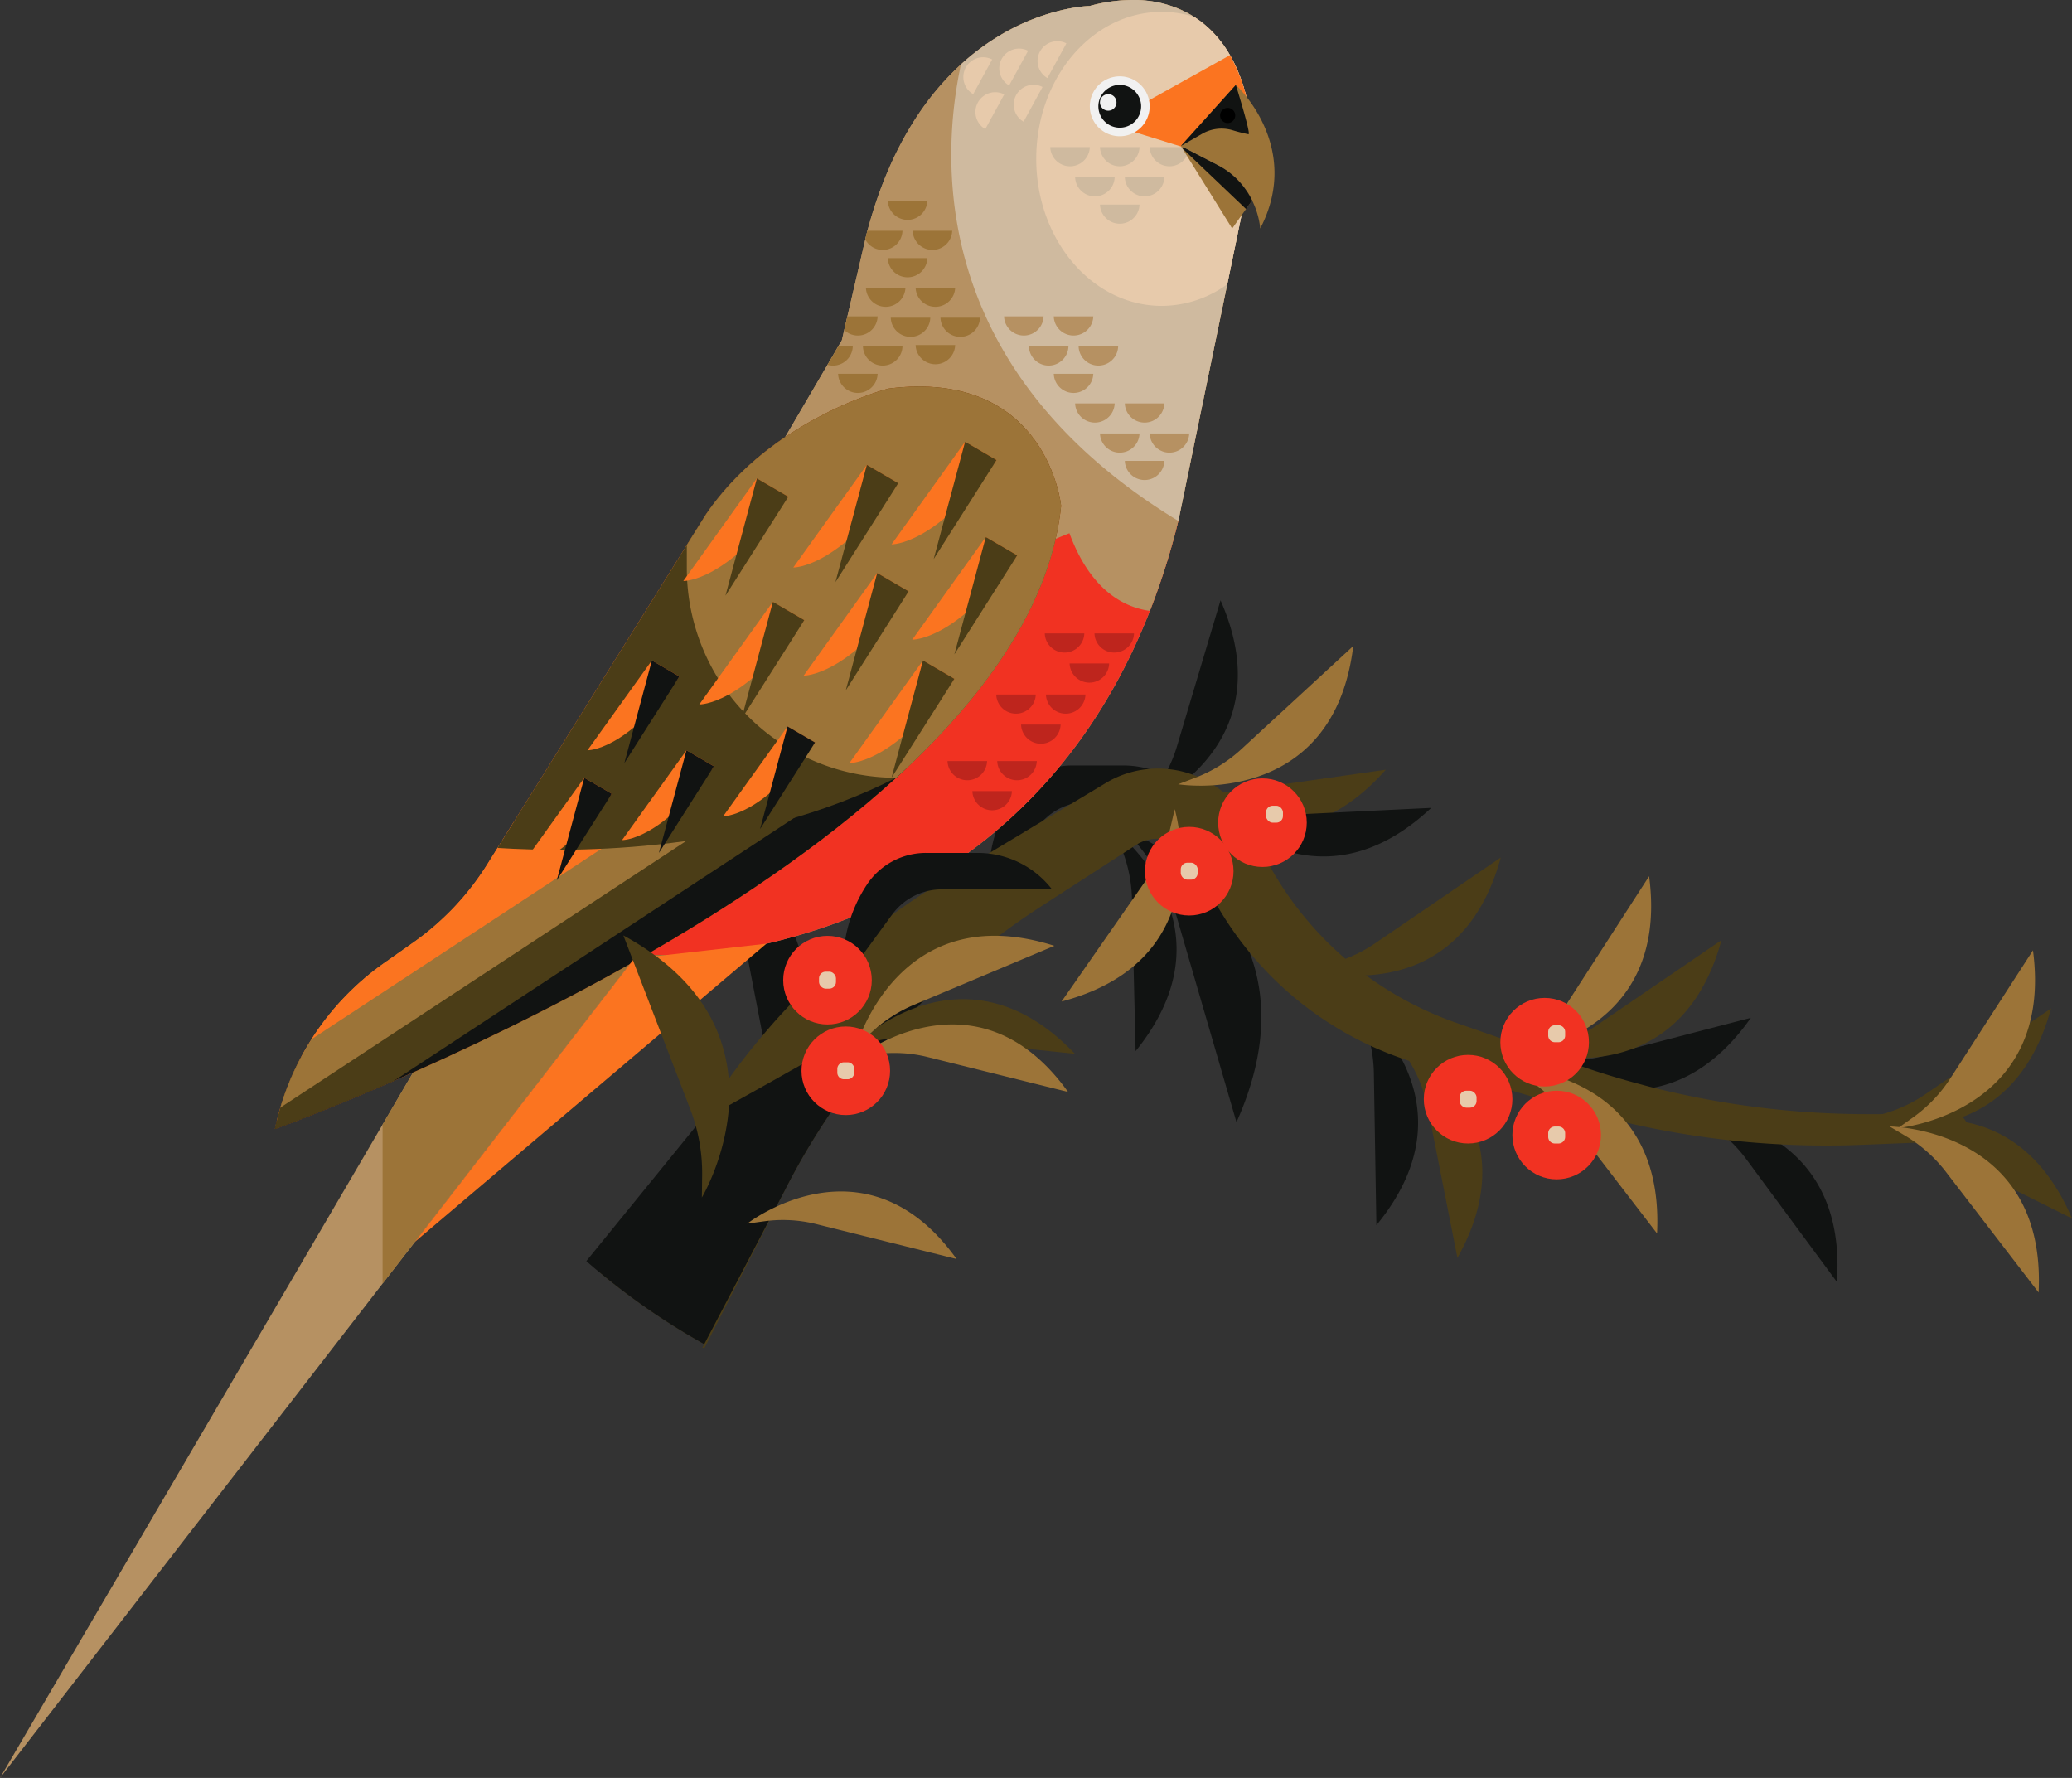<svg xmlns="http://www.w3.org/2000/svg" width="213.685" height="183.334" viewBox="0 0 213.685 183.334">
  <rect x="0" y="0" width="213.685" height="183.334" fill="#333333" stroke="none"/>
  <defs>
    <style>
      .cls-1 {
        fill: #111312;
      }

      .cls-2 {
        fill: #4b3d17;
      }

      .cls-3 {
        fill: #9c7438;
      }

      .cls-4 {
        fill: #b69162;
      }

      .cls-5 {
        fill: #f13222;
      }

      .cls-6 {
        fill: #cfba9f;
      }

      .cls-7 {
        fill: #e7caab;
      }

      .cls-8 {
        fill: #fb7420;
      }

      .cls-9 {
        fill: #f1f1f1;
      }

      .cls-10 {
        fill: #be251d;
      }
    </style>
  </defs>
  <g id="图层_2" data-name="图层 2">
    <g id="Layer_1" data-name="Layer 1">
      <g>
        <path class="cls-1" d="M78.171,115.594s13.046-14.999-3.223-28.027l3.649,18.894a18.216,18.216,0,0,1,.006,6.877Z"/>
        <path class="cls-2" d="M119.96,80.869s11.692,11.228,22.956-1.5L127.381,81.582a14.852,14.852,0,0,1-5.601-.271Z"/>
        <path class="cls-1" d="M112.152,82.691h11.367a9.683,9.683,0,0,0-7.659-3.758h-5.338a7.311,7.311,0,0,0-6.105,3.288h0a14.736,14.736,0,0,0-2.33,9.833h0l4.939-6.76A6.348,6.348,0,0,1,112.152,82.691Z"/>
        <path class="cls-1" d="M157.923,109.024s12.88,9.843,22.642-4.07l-15.188,3.945a14.857,14.857,0,0,1-5.596.36Z"/>
        <path class="cls-1" d="M117.634,83.38s15.089-5.924,8.24-21.479l-4.488,15.036a14.853,14.853,0,0,1-2.589,4.974Z"/>
        <path class="cls-1" d="M124.608,82.671s10.601,12.264,22.996.635l-15.673.763a14.855,14.855,0,0,1-5.552-.789Z"/>
        <path class="cls-1" d="M114.816,85.5s12.998,9.685,2.298,22.89l-.373-15.687a14.856,14.856,0,0,0-1.189-5.48Z"/>
        <path class="cls-1" d="M116.211,85.634s21.023,8.418,11.307,30.083L121.391,94.67a20.754,20.754,0,0,0-3.57-6.973Z"/>
        <path class="cls-1" d="M139.813,103.435s12.929,9.778,2.134,22.906l-.261-15.689a14.854,14.854,0,0,0-1.15-5.488Z"/>
        <path class="cls-1" d="M174.405,114.776s16.204.458,15.033,17.414l-9.319-12.625a14.855,14.855,0,0,0-4.122-3.802Z"/>
        <path class="cls-2" d="M202.907,116.285a1.395,1.395,0,0,1-1.34,1.389h-.081l-3.802.154h-.114l-5.678.228c-2.721.106-5.451.089-8.164-.049q-2.693-.134-5.378-.43a92.007,92.007,0,0,1-10.601-1.812c-.292-.073-.577-.146-.869-.219-.755-.179-1.519-.374-2.275-.577-.479-.13-.959-.268-1.438-.406l-2.632-.764-2.34-.674-2.307-.666-7.791-2.25-.422-.122-1.324-.382c-.341-.098-.691-.203-1.032-.317-.276-.089-.544-.179-.821-.276-1.064-.374-2.112-.796-3.128-1.267a35.358,35.358,0,0,1-15.849-14.468c-.024-.041-.049-.089-.073-.13l-1.162-2.031-.764-1.341-.52-.918-.284-.496a3.927,3.927,0,0,0-3.184-1.966,3.956,3.956,0,0,0-2.226.544l-.122.073-.374.244-.967.626-8.538,5.524c-1.47.951-2.908,1.958-4.297,2.998a76.333,76.333,0,0,0-6.613,5.589c-.382.366-.764.731-1.137,1.097-.228.228-.447.447-.666.674-1.048,1.048-2.063,2.136-3.038,3.249-.049.049-.089.098-.13.146q-.244.268-.463.536c-.268.309-.536.617-.788.934a71.419,71.419,0,0,0-4.492,5.987,72.633,72.633,0,0,0-4.736,8.018l-.853,1.673-.747,1.47-6.54,12.819-.146.284h-.228l.195-.374a71.285,71.285,0,0,1-10.748-7.368l9.903-15.012.374-.561,1.17-1.779q.877-1.34,1.828-2.632c1.105-1.544,2.267-3.038,3.501-4.484.91-1.097,1.869-2.161,2.86-3.201.512-.561,1.048-1.105,1.592-1.633.455-.463.91-.91,1.381-1.349.13-.13.26-.252.398-.374q1.036-.975,2.12-1.901c.349-.309.707-.609,1.064-.894,1.251-1.064,2.543-2.063,3.867-3.03q1.767-1.292,3.615-2.478c.666-.439,1.34-.853,2.023-1.267l4.37-2.632h.008l.244-.146,5.378-3.241,2.795-1.673,3.656-2.201a10.323,10.323,0,0,1,4.452-1.454,10.014,10.014,0,0,1,1.974.008,10.269,10.269,0,0,1,2.526.569c.187.065.374.138.552.211a10.619,10.619,0,0,1,1.641.877,9.919,9.919,0,0,1,.999.739c.138.114.268.227.398.357a10.063,10.063,0,0,1,1.462,1.682,9.887,9.887,0,0,1,.837,1.422l.049.098.577,1.178.528,1.089c.301.609.609,1.218.942,1.803a35.269,35.269,0,0,0,7.782,9.537c.691.601,1.405,1.162,2.136,1.706a35.771,35.771,0,0,0,9.326,4.907l4.549,1.584,2.47.853,1.04.366h.008l1.933.674h.016l1.17.406,1.389.487c.114.041.219.073.333.114q2.998,1.036,6.068,1.844c.439.122.885.244,1.332.349a90.349,90.349,0,0,0,22.048,2.73h8.952a1.379,1.379,0,0,1,.853.301,1.195,1.195,0,0,1,.414.544A1.278,1.278,0,0,1,202.907,116.285Z"/>
        <path class="cls-3" d="M156.162,108.678s16.143-1.475,13.909-18.324l-8.508,13.185a14.856,14.856,0,0,1-3.875,4.053Z"/>
        <path class="cls-3" d="M121.506,80.87s15.998,2.616,18.056-14.255L128.023,77.249a14.854,14.854,0,0,1-4.767,2.953Z"/>
        <path class="cls-3" d="M121.146,83.446s4.768,15.493-11.666,19.827l8.965-12.879a14.857,14.857,0,0,0,2.277-5.124Z"/>
        <path class="cls-2" d="M157.6,108.428s15.449,4.91,19.934-11.483l-12.96,8.846a14.856,14.856,0,0,1-5.145,2.23Z"/>
        <path class="cls-2" d="M192.376,116.975s14.638-6.964,21.31,8.668L199.643,118.64a14.855,14.855,0,0,0-5.4-1.51Z"/>
        <path class="cls-2" d="M191.591,115.469s15.449,4.91,19.934-11.483l-12.96,8.846a14.854,14.854,0,0,1-5.145,2.23Z"/>
        <path class="cls-2" d="M134.84,99.908s15.449,4.91,19.934-11.483l-12.96,8.846a14.855,14.855,0,0,1-5.145,2.23Z"/>
        <path class="cls-2" d="M144.137,107.55s14.46,7.326,6.168,22.163l-3.043-15.393a14.854,14.854,0,0,0-2.106-5.197Z"/>
        <path class="cls-3" d="M155.523,110.072s16.209.143,15.368,17.118l-9.562-12.441a14.855,14.855,0,0,0-4.195-3.721Z"/>
        <path class="cls-3" d="M194.873,116.158s16.21.143,15.368,17.118l-9.562-12.441a14.855,14.855,0,0,0-4.195-3.721Z"/>
        <path class="cls-1" d="M96.397,102.093c-.382.366-.764.731-1.137,1.097-.228.228-.447.447-.666.674-1.048,1.048-2.063,2.136-3.038,3.249-.049.049-.089.098-.13.146q-.244.268-.463.536c-.268.309-.536.617-.788.934a71.419,71.419,0,0,0-4.492,5.987,72.633,72.633,0,0,0-4.736,8.018l-.885,1.69-.764,1.454-6.67,12.73a71.285,71.285,0,0,1-10.748-7.368c-.479-.39-.951-.788-1.413-1.202l11.3-13.892.39-.479,3.022-1.69,3.631-2.031,2.437-1.373,1.462-.821,6.207-3.469.114-.065h.008Z"/>
        <g>
          <path class="cls-4" d="M129.154,15.513a16.469,16.469,0,0,1-.767,4.978l-1.822,8.823-5.035,24.363-.011.042a73.693,73.693,0,0,1-2.93,9.276c-14.825,37.812-53.193,35.854-53.193,35.854L0,183.334,80.663,45.599l4.676-7.98,1.108-1.898.37-.631.246-1.058.329-1.41,1.845-7.934v-.004l.098-.427c.042-.155.079-.31.121-.461.008-.034.019-.064.026-.098.049-.178.095-.351.144-.522.11-.389.223-.775.337-1.149l.004-.008c.14-.45.28-.892.427-1.323.287-.851.594-1.659.907-2.438.079-.193.159-.386.242-.575.079-.185.159-.37.238-.552q.425-.964.881-1.849c.045-.095.095-.189.144-.28.087-.17.178-.34.268-.506.079-.147.159-.295.242-.439.102-.185.208-.367.314-.548s.212-.359.318-.533c.106-.178.215-.348.325-.522.106-.17.215-.336.325-.503.219-.329.439-.65.661-.96l.004-.004c.113-.155.223-.31.337-.461.193-.261.389-.51.582-.756.151-.189.299-.367.45-.544.113-.14.231-.272.348-.408.234-.268.469-.525.703-.775.117-.125.234-.246.351-.367l.355-.355c.136-.136.272-.268.412-.397.098-.095.2-.189.302-.28.204-.185.408-.367.612-.54.079-.068.163-.14.242-.208.348-.287.692-.559,1.04-.82q.272-.204.544-.397c.302-.215.605-.416.903-.609.102-.064.2-.129.302-.189A22.198,22.198,0,0,1,110.609.82c.11-.019.215-.038.318-.053a11.701,11.701,0,0,1,1.448-.147A16.842,16.842,0,0,1,116.793,0c.155,0,.31.004.461.007q.233.006.454.023.147.006.295.023c.095.007.185.015.276.026.249.026.495.057.737.098.14.023.28.049.416.079.159.03.314.064.469.102l.34.091c.257.072.506.151.752.238a.789.789,0,0,1,.087.03c.102.038.204.076.306.117.125.049.246.102.367.155s.238.11.355.166.234.117.348.178c.231.125.454.253.669.393.125.079.249.163.37.246.242.17.48.348.707.54.113.095.227.193.337.291.007.007.019.015.026.023.102.095.2.185.299.283.106.102.208.208.31.318.098.102.189.204.283.31.11.125.219.257.321.389.091.11.178.223.261.336.079.102.155.208.223.314a.664.664,0,0,1,.06.083c.068.098.136.2.2.306.098.144.189.291.276.442.11.185.215.374.314.567.106.197.208.401.302.609.079.166.155.34.231.514.004.011.011.023.015.034.045.106.087.215.129.325.064.147.121.295.174.446.072.204.144.416.212.627.072.227.14.457.204.688v.004q.102.352.181.703l.004.011c.053.215.098.435.144.654.011.057.023.113.03.17.042.208.079.42.113.631.038.234.072.469.102.707.008.053.015.106.019.155q.04.312.068.624a.344.344,0,0,1,.004.06c.026.253.045.51.06.767.015.219.026.439.03.661.008.117.011.231.011.348C129.15,15.113,129.154,15.313,129.154,15.513Z"/>
          <path class="cls-5" d="M121.518,53.719a73.693,73.693,0,0,1-2.93,9.276c-14.825,37.812-53.193,35.854-53.193,35.854C102.04,45.675,121.518,53.719,121.518,53.719Z"/>
          <path class="cls-3" d="M49.697,98.471l-10.241,17.487v16.4L65.394,98.849a45.815,45.815,0,0,0,7.044-.378Z"/>
          <path class="cls-4" d="M129.154,15.513a16.469,16.469,0,0,1-.767,4.978l-1.822,8.823-5.035,24.363-.011.042a73.693,73.693,0,0,1-2.93,9.276c-2.994-.412-7.122-2.582-9.155-10.83l-28.77-6.566,4.676-7.98,1.108-1.898.37-.631.246-1.058.329-1.41,1.845-7.934v-.004l.098-.427c.042-.155.079-.31.121-.461.008-.034.019-.064.026-.098.049-.178.095-.351.144-.522.11-.389.223-.775.337-1.149l.004-.008c.14-.45.28-.892.427-1.323.287-.851.594-1.659.907-2.438.079-.193.159-.386.242-.575.079-.185.159-.37.238-.552q.425-.964.881-1.849c.045-.095.095-.189.144-.28.087-.17.178-.34.268-.506.079-.147.159-.295.242-.439.102-.185.208-.367.314-.548s.212-.359.318-.533c.106-.178.215-.348.325-.522.106-.17.215-.336.325-.503.219-.329.439-.65.661-.96l.004-.004c.113-.155.223-.31.337-.461.193-.261.389-.51.582-.756.151-.189.299-.367.45-.544.113-.14.231-.272.348-.408.234-.268.469-.525.703-.775.117-.125.234-.246.351-.367l.355-.355c.136-.136.272-.268.412-.397.098-.095.2-.189.302-.28.204-.185.408-.367.612-.54.079-.068.163-.14.242-.208.348-.287.692-.559,1.04-.82q.272-.204.544-.397c.302-.215.605-.416.903-.609.102-.064.2-.129.302-.189A22.198,22.198,0,0,1,110.609.82c.11-.019.215-.038.318-.053a11.701,11.701,0,0,1,1.448-.147A16.842,16.842,0,0,1,116.793,0c.155,0,.31.004.461.007q.233.006.454.023.147.006.295.023c.095.007.185.015.276.026.249.026.495.057.737.098.14.023.28.049.416.079.159.03.314.064.469.102l.34.091c.257.072.506.151.752.238a.789.789,0,0,1,.087.03c.102.038.204.076.306.117.125.049.246.102.367.155s.238.11.355.166.234.117.348.178c.231.125.454.253.669.393.125.079.249.163.37.246.246.17.48.351.707.54.113.095.227.193.337.291.007.007.019.015.026.023.102.095.2.185.299.283.106.102.208.208.31.318.098.102.189.204.283.31.11.125.219.257.321.389.091.11.178.223.261.336.079.102.155.208.223.314a.664.664,0,0,1,.06.083c.068.098.136.2.2.306.098.144.189.291.276.442.11.185.215.374.314.567.106.197.208.401.302.609.079.166.155.34.231.514.004.011.011.023.015.034.045.106.087.215.129.325.064.147.121.295.174.446.072.204.144.416.212.627.072.227.14.457.204.688v.004q.102.352.181.703l.004.011c.053.215.098.435.144.654.011.057.023.113.03.17.042.208.079.42.113.631.038.234.072.469.102.707.008.053.015.106.019.155q.04.312.068.624a.344.344,0,0,1,.004.06c.026.253.045.51.06.767.015.219.026.439.03.661.008.117.011.231.011.348C129.15,15.113,129.154,15.313,129.154,15.513Z"/>
          <path class="cls-6" d="M129.154,15.513a16.469,16.469,0,0,1-.767,4.978l-1.822,8.823-5.035,24.363-.011.042C95.969,38.202,96.959,16.598,99.102,6.645,105.612.699,112.374.62,112.374.62A16.842,16.842,0,0,1,116.793,0a11.547,11.547,0,0,1,6.332,1.728C127.147,4.283,129.154,9.439,129.154,15.513Z"/>
          <path class="cls-7" d="M129.154,15.513a16.469,16.469,0,0,1-.767,4.978l-1.822,8.823a11.531,11.531,0,0,1-6.755,2.226c-7.148,0-12.943-6.785-12.943-15.158s5.795-15.158,12.943-15.158a11.143,11.143,0,0,1,3.315.503,11.314,11.314,0,0,1,3.72,3.962,18.193,18.193,0,0,1,2.211,7.549Q129.152,14.349,129.154,15.513Z"/>
          <path class="cls-8" d="M129.056,13.238l-7.039,1.939-7.829-2.431L126.844,5.689A18.193,18.193,0,0,1,129.056,13.238Z"/>
          <path class="cls-6" d="M118.567,15.171a2.04,2.04,0,0,0,4.078,0Z"/>
          <path class="cls-8" d="M109.433,52.165c-1.009,9.738-7.254,18.855-15.876,26.99-.363.344-.733.688-1.107,1.028-15.532,14.187-38.043,25.277-51.84,31.28-7.375,3.209-12.259,4.963-12.259,4.963.057-.272.117-.544.185-.817.113-.473.238-.938.378-1.399a27.706,27.706,0,0,1,2.124-5.183c.34-.639.703-1.262,1.096-1.871a27.923,27.923,0,0,1,7.481-7.844l3.017-2.124a28.048,28.048,0,0,0,7.613-8.048l1.066-1.705,1.697-2.714v-.004l19.759-31.609c6.804-10.017,18.859-13.041,18.859-13.041C108.027,37.99,109.433,52.165,109.433,52.165Z"/>
          <path class="cls-1" d="M93.557,79.155c-.363.344-.733.688-1.107,1.028-15.532,14.187-38.043,25.277-51.84,31.28-7.375,3.209-12.259,4.963-12.259,4.963.057-.272.117-.544.185-.817L90.684,74.781l1.739,2.646Z"/>
          <path class="cls-2" d="M93.5,76.717l-1.077.711L40.609,111.463c-7.375,3.209-12.259,4.963-12.259,4.963.057-.272.117-.544.185-.817.113-.473.238-.938.378-1.399a27.706,27.706,0,0,1,2.124-5.183L89.501,70.623l1.735,2.646Z"/>
          <path class="cls-3" d="M92.317,72.559l-1.081.711-62.322,40.942a27.706,27.706,0,0,1,2.124-5.183c.34-.639.703-1.262,1.096-1.871a27.923,27.923,0,0,1,7.481-7.844l3.017-2.124a27.566,27.566,0,0,0,3.765-3.187L88.314,66.465l1.739,2.646Z"/>
          <path class="cls-8" d="M91.13,68.4l-1.077.711L32.135,107.158a27.923,27.923,0,0,1,7.481-7.844l3.017-2.124a28.048,28.048,0,0,0,7.613-8.048l1.066-1.705,1.697-2.714v-.004L87.127,62.307Z"/>
          <path class="cls-2" d="M109.433,52.165c-1.051,10.149-7.795,19.626-16.984,28.018-15.211,7.768-32.94,7.776-41.139,7.254L72.767,53.11c6.804-10.017,18.859-13.041,18.859-13.041C108.027,37.99,109.433,52.165,109.433,52.165Z"/>
          <path class="cls-3" d="M91.624,40.069s-12.055,3.024-18.859,13.041l-1.934,3.094v2.399A21.597,21.597,0,0,0,92.429,80.201h0c9.197-8.397,15.951-17.879,17.003-28.036C109.432,52.165,108.026,37.99,91.624,40.069Z"/>
          <polygon class="cls-8" points="42.787 128.055 79.041 97.311 65.394 98.849 42.787 128.055"/>
          <path class="cls-3" d="M129.969,23.561a8.388,8.388,0,0,0-4.408-6.551l-3.78-1.954,5.67-6.298S134.38,15.056,129.969,23.561Z"/>
          <path class="cls-3" d="M129.13,20.669l-.627.885-1.429,2.007-5.149-8.275-.008-.008-.136-.223.234.121,3.546,1.833A7.989,7.989,0,0,1,129.13,20.669Z"/>
          <path class="cls-9" d="M118.567,10.962a3.087,3.087,0,1,1-3.087-3.087A3.087,3.087,0,0,1,118.567,10.962Z"/>
          <path class="cls-1" d="M117.685,10.962a2.205,2.205,0,1,1-2.205-2.205A2.205,2.205,0,0,1,117.685,10.962Z"/>
          <path class="cls-1" d="M128.756,13.843a16.973,16.973,0,0,1-1.692-.43,4.005,4.005,0,0,0-3.084.381l-2.199,1.262,5.67-6.298S129.043,13.843,128.756,13.843Z"/>
          <path d="M127.389,11.907a.78.78,0,1,1-.78-.78A.78.78,0,0,1,127.389,11.907Z"/>
          <path class="cls-1" d="M129.13,20.669l-.627.885-6.577-6.267-.008-.008.098-.102,3.546,1.833A7.989,7.989,0,0,1,129.13,20.669Z"/>
          <g>
            <path class="cls-8" d="M101.666,55.378,94.079,65.962s4.583.126,10.828-8.694Z"/>
            <polygon class="cls-2" points="104.907 57.268 98.426 67.474 101.666 55.378 104.907 57.268"/>
          </g>
          <g>
            <path class="cls-8" d="M89.399,47.934,81.812,58.519s4.583.126,10.828-8.694Z"/>
            <polygon class="cls-2" points="92.64 49.824 86.159 60.031 89.399 47.934 92.64 49.824"/>
          </g>
          <g>
            <path class="cls-8" d="M95.185,68.104,87.597,78.689s4.583.126,10.828-8.694Z"/>
            <polygon class="cls-2" points="98.426 69.995 91.944 80.201 95.185 68.104 98.426 69.995"/>
          </g>
          <g>
            <path class="cls-8" d="M78.058,49.33,70.47,59.914s4.583.126,10.828-8.694Z"/>
            <polygon class="cls-2" points="81.299 51.22 74.817 61.426 78.058 49.33 81.299 51.22"/>
          </g>
          <g>
            <path class="cls-8" d="M90.466,59.087,82.879,69.671s4.583.126,10.828-8.694Z"/>
            <polygon class="cls-2" points="93.707 60.977 87.226 71.183 90.466 59.087 93.707 60.977"/>
          </g>
          <g>
            <path class="cls-8" d="M79.707,62.056,72.119,72.641s4.583.126,10.828-8.694Z"/>
            <polygon class="cls-2" points="82.948 63.946 76.466 74.153 79.707 62.056 82.948 63.946"/>
          </g>
          <g>
            <path class="cls-8" d="M67.227,68.104l-6.639,9.261s4.01.11,9.475-7.607Z"/>
            <polygon class="cls-1" points="70.062 69.758 64.391 78.689 67.227 68.104 70.062 69.758"/>
          </g>
          <g>
            <path class="cls-8" d="M81.221,74.909,74.582,84.17s4.01.11,9.475-7.607Z"/>
            <polygon class="cls-1" points="84.057 76.562 78.386 85.493 81.221 74.909 84.057 76.562"/>
          </g>
          <g>
            <path class="cls-8" d="M70.794,77.366l-6.639,9.261s4.01.11,9.475-7.607Z"/>
            <polygon class="cls-1" points="73.629 79.02 67.958 87.95 70.794 77.366 73.629 79.02"/>
          </g>
          <g>
            <path class="cls-8" d="M60.255,80.201,53.616,89.462s4.01.11,9.475-7.607Z"/>
            <polygon class="cls-1" points="63.091 81.855 57.419 90.785 60.255 80.201 63.091 81.855"/>
          </g>
          <g>
            <path class="cls-8" d="M99.532,45.55,91.945,56.134s4.583.126,10.828-8.694Z"/>
            <polygon class="cls-2" points="102.773 47.44 96.292 57.646 99.532 45.55 102.773 47.44"/>
          </g>
          <g>
            <path class="cls-6" d="M108.314,15.171a2.04,2.04,0,0,0,4.078,0Z"/>
            <path class="cls-6" d="M113.441,15.171a2.04,2.04,0,0,0,4.078,0Z"/>
            <path class="cls-6" d="M113.441,21.093a2.04,2.04,0,0,0,4.078,0Z"/>
            <path class="cls-6" d="M110.878,18.27a2.04,2.04,0,0,0,4.078,0Z"/>
            <path class="cls-6" d="M116.004,18.27a2.04,2.04,0,0,0,4.078,0Z"/>
          </g>
          <g>
            <path class="cls-7" d="M109.976,4.473a2.04,2.04,0,0,0-1.956,3.579Z"/>
            <path class="cls-7" d="M107.517,8.972a2.04,2.04,0,0,0-1.956,3.579Z"/>
            <path class="cls-7" d="M102.321,6.131a2.04,2.04,0,0,0-1.956,3.579Z"/>
            <path class="cls-7" d="M106.027,5.236a2.04,2.04,0,0,0-1.956,3.579Z"/>
            <path class="cls-7" d="M103.569,9.735a2.04,2.04,0,0,0-1.956,3.579Z"/>
          </g>
          <g>
            <path class="cls-4" d="M110.878,41.6a2.04,2.04,0,0,0,4.078,0Z"/>
            <path class="cls-4" d="M116.004,41.6a2.04,2.04,0,0,0,4.078,0Z"/>
            <path class="cls-4" d="M116.004,47.523a2.04,2.04,0,0,0,4.078,0Z"/>
            <path class="cls-4" d="M113.441,44.699a2.04,2.04,0,0,0,4.078,0Z"/>
            <path class="cls-4" d="M118.567,44.699a2.04,2.04,0,0,0,4.078,0Z"/>
          </g>
          <g>
            <path class="cls-4" d="M103.548,32.621a2.04,2.04,0,0,0,4.078,0Z"/>
            <path class="cls-4" d="M108.674,32.621a2.04,2.04,0,0,0,4.078,0Z"/>
            <path class="cls-4" d="M108.674,38.543a2.04,2.04,0,0,0,4.078,0Z"/>
            <path class="cls-4" d="M106.111,35.72a2.04,2.04,0,0,0,4.078,0Z"/>
            <path class="cls-4" d="M111.237,35.72a2.04,2.04,0,0,0,4.078,0Z"/>
          </g>
          <g>
            <path class="cls-10" d="M107.747,65.315a2.04,2.04,0,0,0,4.078,0Z"/>
            <path class="cls-10" d="M112.873,65.315a2.04,2.04,0,0,0,4.078,0Z"/>
            <path class="cls-10" d="M110.31,68.414a2.04,2.04,0,0,0,4.078,0Z"/>
          </g>
          <g>
            <path class="cls-10" d="M102.741,71.615a2.04,2.04,0,0,0,4.078,0Z"/>
            <path class="cls-10" d="M107.867,71.615a2.04,2.04,0,0,0,4.078,0Z"/>
            <path class="cls-10" d="M105.304,74.714a2.04,2.04,0,0,0,4.078,0Z"/>
          </g>
          <g>
            <path class="cls-10" d="M97.718,78.479a2.04,2.04,0,0,0,4.078,0Z"/>
            <path class="cls-10" d="M102.845,78.479a2.04,2.04,0,0,0,4.078,0Z"/>
            <path class="cls-10" d="M100.281,81.578a2.04,2.04,0,0,0,4.078,0Z"/>
          </g>
          <g>
            <path class="cls-3" d="M89.301,29.66a2.04,2.04,0,0,0,4.078,0Z"/>
            <path class="cls-3" d="M94.428,29.66a2.04,2.04,0,0,0,4.078,0Z"/>
            <path class="cls-3" d="M94.428,35.582a2.04,2.04,0,0,0,4.078,0Z"/>
            <path class="cls-3" d="M91.865,32.759a2.04,2.04,0,0,0,4.078,0Z"/>
            <path class="cls-3" d="M96.991,32.759a2.04,2.04,0,0,0,4.078,0Z"/>
          </g>
          <path class="cls-3" d="M91.56,20.695a2.04,2.04,0,0,0,4.078,0Z"/>
          <path class="cls-3" d="M91.56,26.617a2.04,2.04,0,0,0,4.078,0Z"/>
          <path class="cls-3" d="M93.073,23.796a2.037,2.037,0,0,1-3.837.892v-.004l.098-.427c.042-.155.079-.31.121-.461Z"/>
          <path class="cls-3" d="M94.123,23.794a2.04,2.04,0,0,0,4.078,0Z"/>
          <path class="cls-3" d="M90.51,32.622a2.038,2.038,0,0,1-3.447,1.41l.329-1.41Z"/>
          <path class="cls-3" d="M86.433,38.543a2.04,2.04,0,0,0,4.078,0Z"/>
          <path class="cls-3" d="M87.947,35.722a2.045,2.045,0,0,1-2.608,1.898l1.108-1.898Z"/>
          <path class="cls-3" d="M88.996,35.72a2.04,2.04,0,0,0,4.078,0Z"/>
        </g>
        <path class="cls-1" d="M97.127,91.709h11.367a9.683,9.683,0,0,0-7.659-3.759H95.498a7.311,7.311,0,0,0-6.105,3.288h0a14.736,14.736,0,0,0-2.33,9.833h0l4.939-6.76A6.348,6.348,0,0,1,97.127,91.709Z"/>
        <path class="cls-2" d="M87.86,108.032s11.259-11.662,22.996.631l-15.607-1.624a14.854,14.854,0,0,0-5.587.483Z"/>
        <path class="cls-2" d="M72.384,123.483s10.209-17.058-8.096-27.025l6.911,17.959a18.218,18.218,0,0,1,1.214,6.769Z"/>
        <path class="cls-3" d="M88.272,108.031S92.539,92.393,108.74,97.53l-14.466,6.078a14.855,14.855,0,0,0-4.667,3.109Z"/>
        <path class="cls-3" d="M88.565,108.951s12.158-9.493,21.585,3.648l-14.491-3.603a14.134,14.134,0,0,0-5.328-.287Z"/>
        <path class="cls-3" d="M77.067,126.175s12.158-9.493,21.585,3.648l-14.491-3.603a14.137,14.137,0,0,0-5.328-.287Z"/>
        <g>
          <circle class="cls-5" cx="122.645" cy="89.834" r="4.568"/>
          <rect class="cls-7" x="121.772" y="88.96" width="1.747" height="1.747" rx="0.684"/>
        </g>
        <g>
          <circle class="cls-5" cx="87.226" cy="110.415" r="4.568"/>
          <path class="cls-7" d="M87.036,109.542h.379a.684.684,0,0,1,.684.684v.379a.684.684,0,0,1-.684.684h-.379a.684.684,0,0,1-.684-.684v-.379A.684.684,0,0,1,87.036,109.542Z"/>
        </g>
        <g>
          <circle class="cls-5" cx="85.339" cy="101.071" r="4.568"/>
          <rect class="cls-7" x="84.466" y="100.198" width="1.747" height="1.747" rx="0.684"/>
        </g>
        <g>
          <circle class="cls-5" cx="130.198" cy="84.831" r="4.568"/>
          <rect class="cls-7" x="130.565" y="83.084" width="1.747" height="1.747" rx="0.684"/>
        </g>
        <g>
          <circle class="cls-5" cx="160.54" cy="117.04" r="4.568"/>
          <path class="cls-7" d="M160.35,116.166h.379a.684.684,0,0,1,.684.684v.379a.684.684,0,0,1-.684.684h-.379a.684.684,0,0,1-.684-.684v-.379a.684.684,0,0,1,.684-.684Z"/>
        </g>
        <g>
          <circle class="cls-5" cx="151.404" cy="113.345" r="4.568"/>
          <rect class="cls-7" x="150.531" y="112.472" width="1.747" height="1.747" rx="0.684"/>
        </g>
        <g>
          <circle class="cls-5" cx="159.299" cy="107.469" r="4.568"/>
          <path class="cls-7" d="M160.35,105.722h.379a.684.684,0,0,1,.684.684v.379a.684.684,0,0,1-.684.684h-.379a.684.684,0,0,1-.684-.684v-.379A.684.684,0,0,1,160.35,105.722Z"/>
        </g>
        <path class="cls-3" d="M195.75,116.32s16.143-1.475,13.909-18.324l-8.508,13.185a14.854,14.854,0,0,1-3.875,4.053Z"/>
        <path class="cls-9" d="M115.144,10.562a.852.852,0,1,1-.852-.852A.852.852,0,0,1,115.144,10.562Z"/>
      </g>
    </g>
  </g>
</svg>
